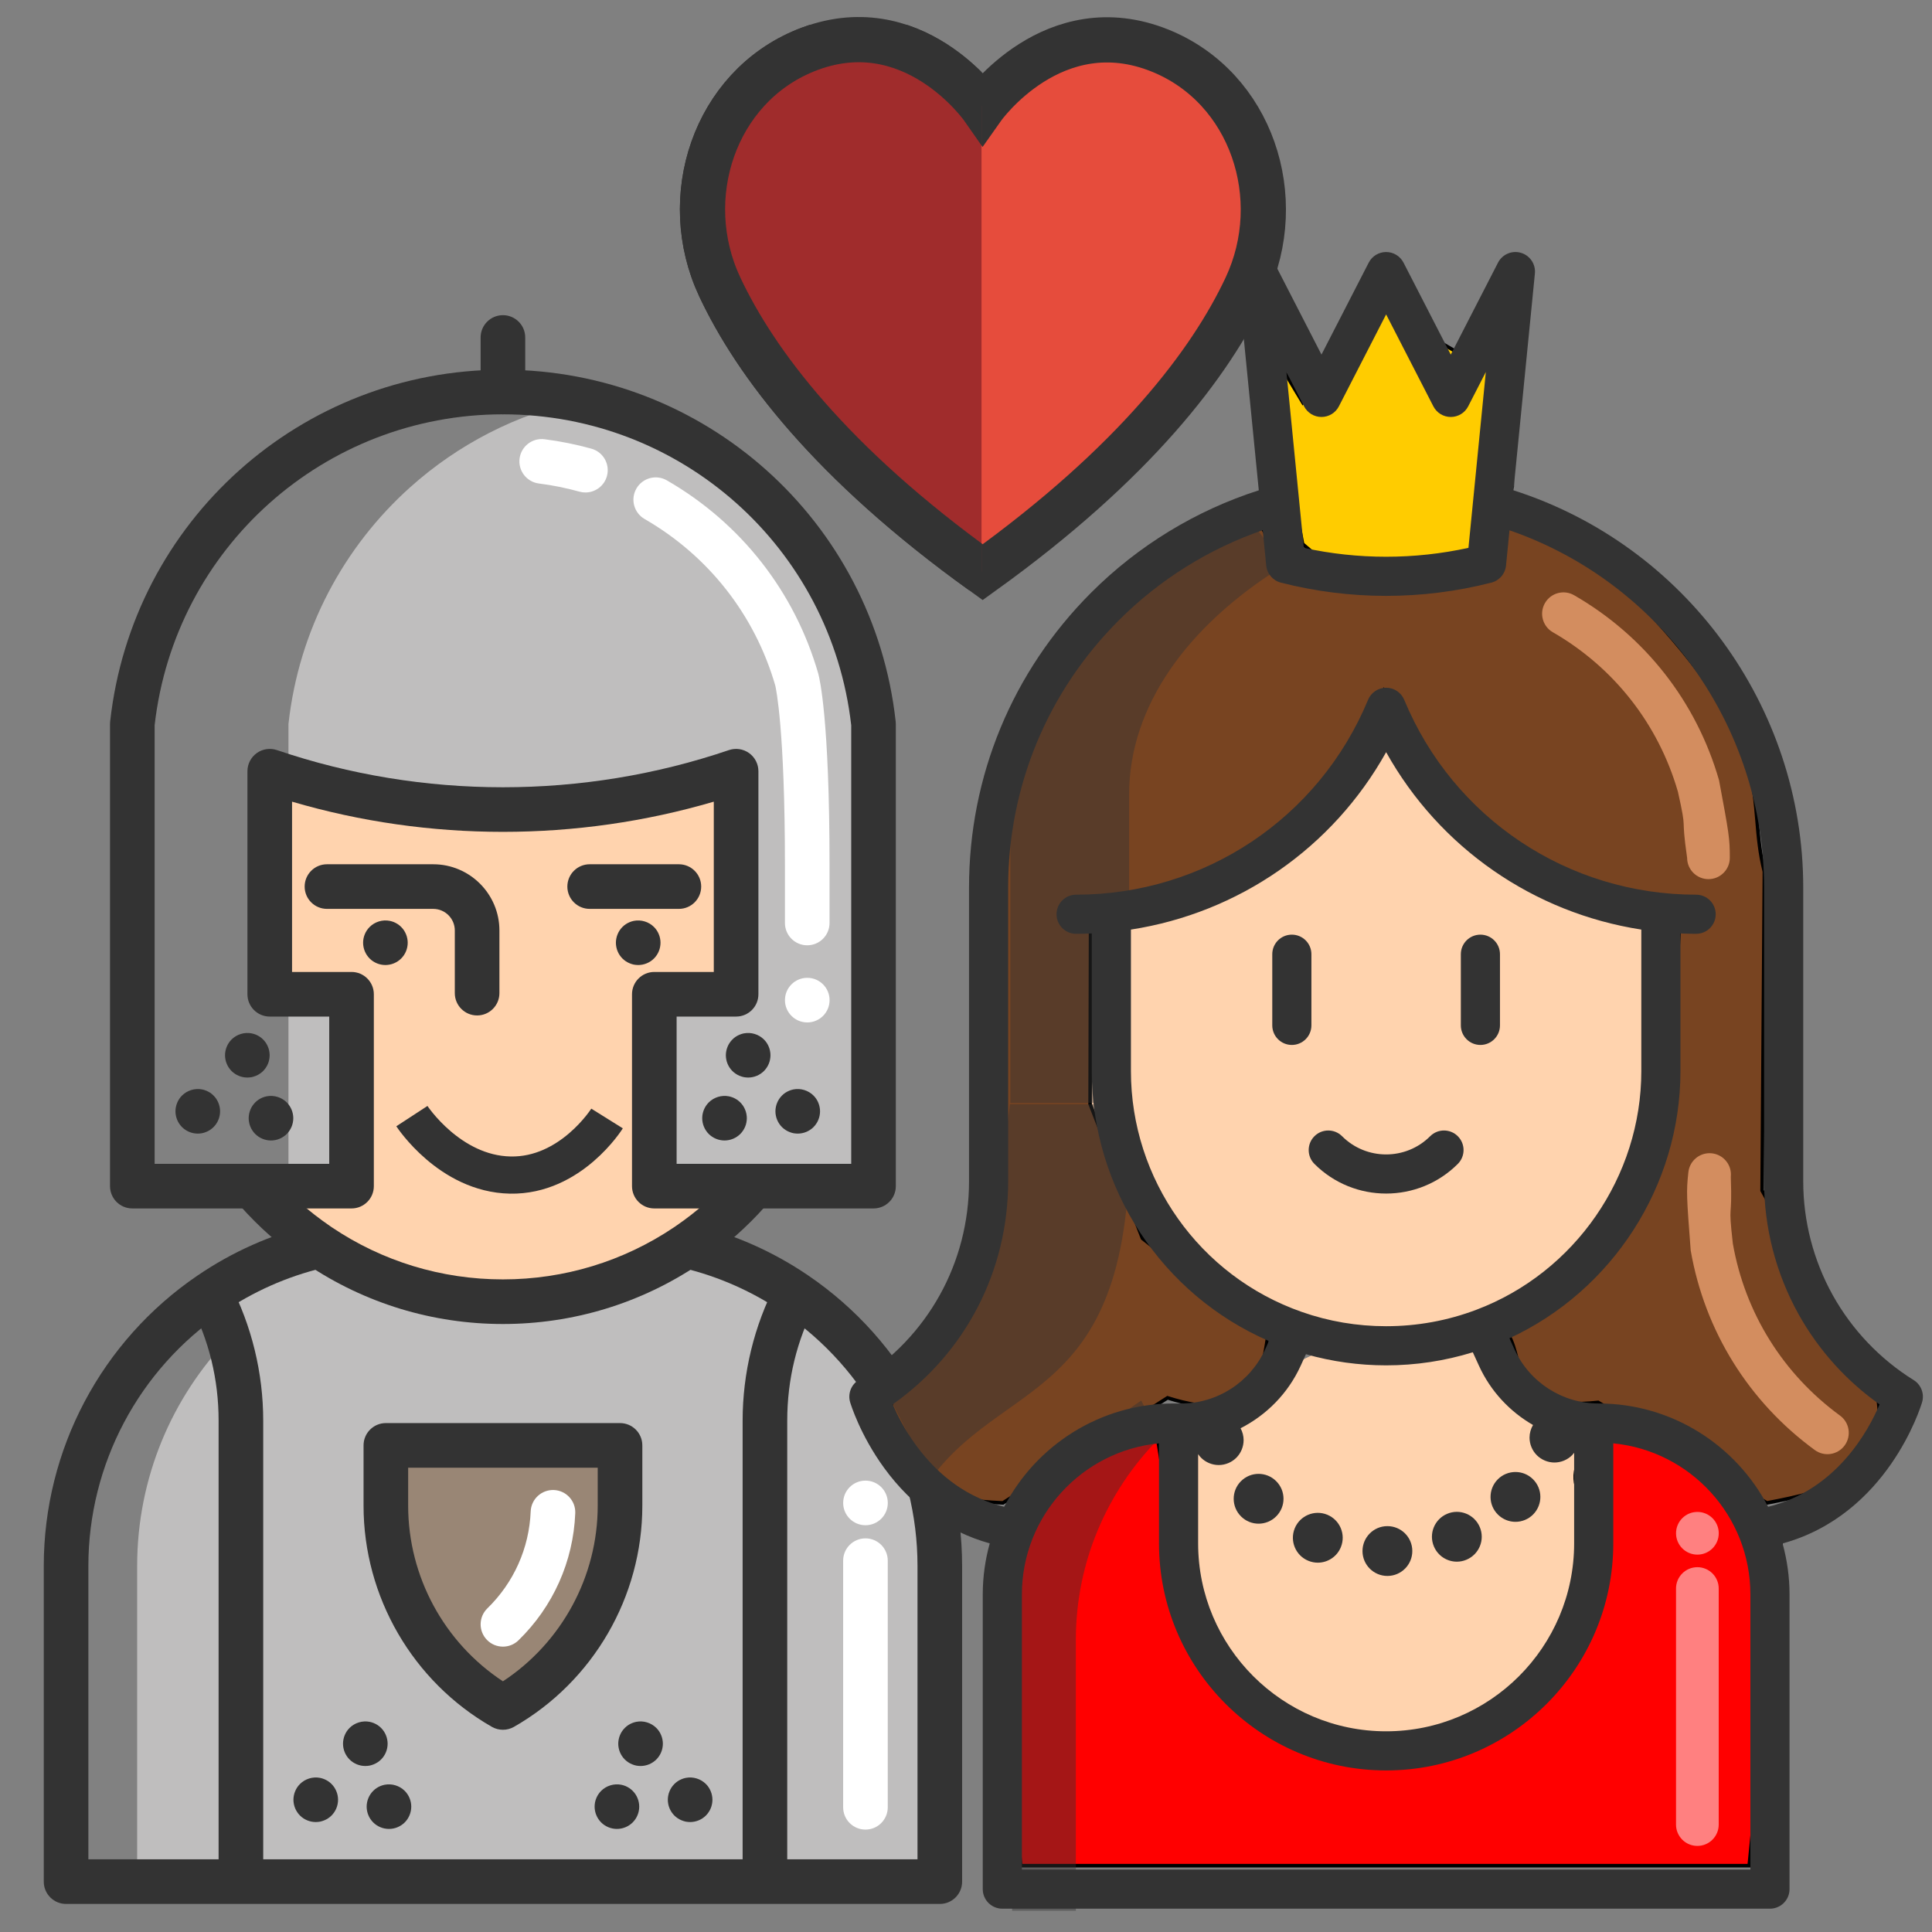 <?xml version="1.0" encoding="UTF-8" standalone="no"?>
<!-- Generator: Adobe Illustrator 19.0.0, SVG Export Plug-In . SVG Version: 6.00 Build 0)  -->

<svg
   xmlns:dc="http://purl.org/dc/elements/1.1/"
   xmlns:cc="http://creativecommons.org/ns#"
   xmlns:rdf="http://www.w3.org/1999/02/22-rdf-syntax-ns#"
   xmlns:svg="http://www.w3.org/2000/svg"
   xmlns="http://www.w3.org/2000/svg"
   xmlns:sodipodi="http://sodipodi.sourceforge.net/DTD/sodipodi-0.dtd"
   xmlns:inkscape="http://www.inkscape.org/namespaces/inkscape"
   version="1.1"
   id="Layer_1"
   x="0px"
   y="0px"
   viewBox="0 0 427.37 427.37"
   style="enable-background:new 0 0 427.37 427.37;"
   xml:space="preserve"
   sodipodi:docname="history.svg"
   inkscape:version="0.92.1 r15371"><rect x="0" y="0" width="427.37" height="427.37" fill="#808080" stroke="none"/><defs
   id="defs156"><clipPath
     clipPathUnits="userSpaceOnUse"
     id="clipPath5311"><rect
       style="opacity:0.988;fill:none;fill-opacity:1;stroke:#000000;stroke-width:0.133"
       id="rect5313"
       width="106.127"
       height="212.253"
       x="684.154"
       y="-71.25" /></clipPath></defs><sodipodi:namedview
   pagecolor="#ffffff"
   bordercolor="#666666"
   borderopacity="1"
   objecttolerance="10"
   gridtolerance="10"
   guidetolerance="10"
   inkscape:pageopacity="0"
   inkscape:pageshadow="2"
   inkscape:window-width="1366"
   inkscape:window-height="705"
   id="namedview154"
   showgrid="false"
   inkscape:zoom="0.78094954"
   inkscape:cx="-80.659754"
   inkscape:cy="241.26727"
   inkscape:window-x="-8"
   inkscape:window-y="-8"
   inkscape:window-maximized="1"
   inkscape:current-layer="g121" />
<g
   id="g121"
   transform="matrix(0.751,0,0,0.751,-49.237,77.941)">
	
	
	
	
	
	
	
	
	
	
	
	
	
	
	
	
	
	
	
	
	
	
	
	
	
<g
   id="g5318"
   transform="matrix(0.903,0,0,0.903,47.902,-39.173)"
   style="stroke:#333333;stroke-width:14.753"><g
     id="g4"
     transform="matrix(3.157,0,0,3.157,248.707,-63.233)"
     style="stroke:#333333;stroke-width:4.673"><path
       id="path2-0"
       d="M 28.947,56.486 C 44.632,45.209 52.479,34.894 56.169,27.026 60.48,17.833 56.73,6.437 47.324,2.613 36.268,-1.88 28.947,8.486 28.947,8.486 c 0,0 -7.269,-10.393 -18.324,-5.898 -9.406,3.824 -13.156,15.22 -8.845,24.413 3.69,7.867 11.484,18.209 27.169,29.485 z"
       style="fill:#e64c3c;stroke:#333333;stroke-width:4.673"
       inkscape:connector-curvature="0" /></g><path
     transform="translate(-450.563,7.823)"
     clip-path="url(#clipPath5311)"
     id="path2-0-9"
     d="m 790.647,107.255 c 49.513,-35.598 74.284,-68.16 85.932,-92.997 13.609,-29.02 1.771,-64.994 -27.921,-77.065 -34.901,-14.183 -58.011,18.539 -58.011,18.539 0,0 -22.946,-32.808 -57.844,-18.618 -29.692,12.071 -41.53,48.045 -27.921,77.065 11.648,24.834 36.252,57.481 85.765,93.076 z"
     style="fill:#a02c2c;stroke:#333333;stroke-width:14.753"
     inkscape:connector-curvature="0" /></g><rect
   style="opacity:0.988;fill:#1a1a1a;fill-opacity:1;stroke:#4d4d4d;stroke-width:13.319"
   id="rect5071"
   width="34.11"
   height="23.877"
   x="-87.917"
   y="-80.353" /><g
   id="g5556"><g
     transform="matrix(1.095,0,0,1.095,-20.283,-10.949)"
     id="g5215"><path
       style="fill:#bfbebe"
       d="m 263.04,250.34 c 0.19,0.05 0.39,0.09 0.58,0.14 10.46,2.53 20.19,6.93 28.83,12.81 23.39,15.92 38.75,42.77 38.75,73.19 v 84.89 H 284.16 143.2 96.17 v -84.89 c 0,-30.42 15.35,-57.27 38.74,-73.19 8.64,-5.88 18.37,-10.28 28.83,-12.81 0.19,-0.05 0.39,-0.09 0.58,-0.14"
       id="path2"
       inkscape:connector-curvature="0" /><path
       style="fill:#bfbebe"
       d="m 143.2,297.37 v 124 H 96.17 v -84.89 c 0,-30.42 15.35,-57.27 38.74,-73.19 5.3,10.2 8.29,21.79 8.29,34.08 z"
       id="path4"
       inkscape:connector-curvature="0" /><path
       style="fill:#bfbebe"
       d="m 331.2,336.48 v 84.89 h -47.04 v -124 c 0,-12.29 2.99,-23.88 8.29,-34.08 23.39,15.92 38.75,42.77 38.75,73.19 z"
       id="path6"
       inkscape:connector-curvature="0" /><path
       style="fill:#bfbebe"
       d="m 263.62,250.48 v 13.808 c 0,27.58 -22.36,49.94 -49.94,49.94 -27.58,0 -49.94,-22.36 -49.94,-49.94 V 250.48 c 0.19,-0.05 0.39,-0.09 0.58,-0.14 14.1,9.49 31.08,15.03 49.36,15.03 18.28,0 35.26,-5.54 49.36,-15.03 0.19,0.05 0.39,0.09 0.58,0.14 z"
       id="path8"
       inkscape:connector-curvature="0" /><path
       style="fill:#ffd3ae"
       d="m 302.18,102.87 v 74 c 0,13.82 -3.16,26.89 -8.81,38.54 -3.23,6.67 -7.27,12.86 -12,18.46 -0.11,0.14 -0.23,0.28 -0.35,0.42 -5.08,5.95 -10.93,11.22 -17.4,15.65 -0.19,0.14 -0.39,0.27 -0.58,0.4 -1.35,0.91 -2.73,1.78 -4.13,2.61 -13.23,7.89 -28.7,12.42 -45.23,12.42 -18.28,0 -35.26,-5.54 -49.36,-15.03 -0.19,-0.13 -0.39,-0.26 -0.58,-0.4 -3.82,-2.61 -7.43,-5.52 -10.78,-8.69 -4.46,-4.21 -8.49,-8.88 -12,-13.94 -8.92,-12.82 -14.52,-28.11 -15.59,-44.64 -0.13,-1.92 -0.19,-3.85 -0.19,-5.8 v -74 c 0,-35.38 92.74,-45.16 143.96,-29.3 0.38,0.11 0.76,0.23 1.13,0.35 18.93,6.06 31.91,15.71 31.91,28.95 z"
       id="path10"
       inkscape:connector-curvature="0" /><path
       style="fill:#333333"
       d="m 213.68,271.37 c -18.88,0 -37.107,-5.551 -52.71,-16.053 l -0.168,-0.114 c -0.173,-0.116 -0.349,-0.236 -0.521,-0.359 -25.737,-17.657 -41.101,-46.8 -41.101,-77.974 v -74 c 0,-29.468 47.462,-42.658 94.5,-42.658 47.038,0 94.5,13.19 94.5,42.658 v 74 c 0,31.176 -15.363,60.319 -41.103,77.976 -0.174,0.125 -0.352,0.245 -0.527,0.363 l -0.129,0.088 c -0.01,0.007 -0.021,0.014 -0.03,0.021 -15.603,10.501 -33.83,16.052 -52.711,16.052 z m 0,-199.158 c -47.033,0 -82.5,13.18 -82.5,30.658 v 74 c 0,27.241 13.439,52.706 35.95,68.12 0.056,0.037 0.11,0.076 0.165,0.116 0.069,0.051 0.142,0.098 0.213,0.146 l 0.199,0.135 c 13.579,9.14 29.489,13.983 45.974,13.983 16.485,0 32.395,-4.844 46.009,-14.008 l 0.157,-0.105 c 0.074,-0.051 0.151,-0.101 0.226,-0.155 0.052,-0.038 0.104,-0.075 0.158,-0.111 22.51,-15.414 35.949,-40.879 35.949,-68.12 v -74 c 0,-10.849 -12.904,-17.877 -23.729,-21.863 -15.181,-5.59 -36.602,-8.796 -58.771,-8.796 z"
       id="path12"
       inkscape:connector-curvature="0" /><g
       id="g18">
		<path
   style="fill:#333333"
   d="m 182.07,174.807 c -1.58,0 -3.13,-0.64 -4.24,-1.75 -1.12,-1.12 -1.76,-2.67 -1.76,-4.25 0,-1.58 0.64,-3.12 1.76,-4.24 1.39,-1.39 3.46,-2.03 5.41,-1.64 0.39,0.08 0.76,0.19 1.13,0.34 0.36,0.15 0.71,0.34 1.03,0.55 0.33,0.22 0.64,0.47 0.91,0.75 0.28,0.28 0.53,0.58 0.75,0.91 0.22,0.33 0.4,0.68 0.55,1.04 0.15,0.36 0.27,0.74 0.34,1.12 0.08,0.39 0.12,0.78 0.12,1.17 0,0.39 -0.04,0.79 -0.12,1.18 -0.07,0.38 -0.19,0.76 -0.34,1.12 -0.15,0.36 -0.33,0.71 -0.55,1.03 -0.22,0.33 -0.47,0.64 -0.75,0.92 -1.11,1.11 -2.66,1.75 -4.24,1.75 z"
   id="path14"
   inkscape:connector-curvature="0" />
		<path
   style="fill:#333333"
   d="m 250.07,174.807 c -0.39,0 -0.79,-0.04 -1.17,-0.11 -0.38,-0.08 -0.76,-0.2 -1.12,-0.35 -0.37,-0.15 -0.71,-0.33 -1.04,-0.55 -0.33,-0.22 -0.64,-0.47 -0.91,-0.74 -0.28,-0.28 -0.53,-0.59 -0.75,-0.92 -0.22,-0.32 -0.4,-0.67 -0.55,-1.03 -0.15,-0.36 -0.27,-0.74 -0.34,-1.12 -0.08,-0.39 -0.12,-0.79 -0.12,-1.18 0,-0.39 0.04,-0.78 0.12,-1.17 0.07,-0.38 0.19,-0.76 0.34,-1.12 0.15,-0.36 0.33,-0.71 0.55,-1.04 0.22,-0.33 0.47,-0.63 0.75,-0.91 0.27,-0.28 0.58,-0.53 0.91,-0.75 0.33,-0.21 0.67,-0.4 1.04,-0.55 0.36,-0.15 0.74,-0.26 1.12,-0.34 1.95,-0.39 4.02,0.25 5.41,1.64 0.28,0.28 0.53,0.58 0.75,0.91 0.22,0.33 0.4,0.68 0.55,1.04 0.15,0.36 0.27,0.74 0.34,1.12 0.08,0.39 0.12,0.78 0.12,1.17 0,0.39 -0.04,0.79 -0.12,1.18 -0.07,0.38 -0.19,0.76 -0.34,1.12 -0.15,0.36 -0.33,0.71 -0.55,1.03 -0.22,0.33 -0.47,0.64 -0.75,0.92 -1.11,1.11 -2.66,1.75 -4.24,1.75 z"
   id="path16"
   inkscape:connector-curvature="0" />
	</g><g
       id="g24">
		<path
   style="fill:#333333"
   d="m 206.737,188.37 c -3.313,0 -6,-2.687 -6,-6 v -16.857 c 0,-3.204 -2.606,-5.81 -5.81,-5.81 h -28.58 c -3.313,0 -6,-2.687 -6,-6 0,-3.313 2.687,-6 6,-6 h 28.58 c 9.82,0 17.81,7.99 17.81,17.81 v 16.857 c 0,3.314 -2.686,6 -6,6 z"
   id="path20"
   inkscape:connector-curvature="0" />
		<path
   style="fill:#333333"
   d="m 261.013,159.703 h -24 c -3.313,0 -6,-2.687 -6,-6 0,-3.313 2.687,-6 6,-6 h 24 c 3.313,0 6,2.687 6,6 0,3.313 -2.687,6 -6,6 z"
   id="path22"
   inkscape:connector-curvature="0" />
	</g><path
       style="fill:#333333"
       d="m 290.16,421.37 h -12 v -124 c 0,-12.816 3.101,-25.558 8.966,-36.847 l 10.648,5.533 c -5.053,9.724 -7.614,20.26 -7.614,31.313 z"
       id="path30"
       inkscape:connector-curvature="0" /><path
       style="fill:#ffffff"
       d="m 311.2,407.37 c -3.313,0 -6,-2.687 -6,-6 v -66.339 c 0,-3.313 2.687,-6 6,-6 3.313,0 6,2.687 6,6 v 66.339 c 0,3.314 -2.686,6 -6,6 z m 0.01,-81.87 c -3.313,0 -6.005,-2.687 -6.005,-6 0,-3.313 2.682,-6 5.995,-6 h 0.01 c 3.313,0 6,2.687 6,6 0,3.313 -2.686,6 -6,6 z"
       id="path32"
       inkscape:connector-curvature="0" /><g
       id="g36">
		<path
   style="opacity:0.44;fill:#333333;enable-background:new"
   d="m 139.85,275.29 c -15.21,15.89 -24.56,37.45 -24.56,61.19 v 82.858 H 96.17 V 336.48 c 0,-30.42 15.35,-57.27 38.74,-73.19 1.98,3.82 3.64,7.83 4.94,12 z"
   id="path34"
   inkscape:connector-curvature="0" />
	</g><path
       style="fill:#333333"
       d="M 331.2,427.37 H 96.17 c -3.314,0 -6,-2.687 -6,-6 v -84.89 c 0,-31.307 15.463,-60.521 41.364,-78.15 9.414,-6.407 19.757,-11.006 30.742,-13.669 0.135,-0.034 0.272,-0.067 0.41,-0.099 l 0.117,-0.028 3.038,11.609 c -0.146,0.038 -0.296,0.074 -0.446,0.108 l -0.118,0.028 c -0.02,0.005 -0.108,0.027 -0.128,0.032 -9.596,2.32 -18.634,6.337 -26.864,11.938 -22.615,15.393 -36.116,40.899 -36.116,68.23 v 78.89 H 325.2 v -78.89 c 0,-27.327 -13.505,-52.834 -36.126,-68.23 -8.231,-5.601 -17.27,-9.617 -26.864,-11.938 -0.046,-0.011 -0.091,-0.022 -0.136,-0.034 l -0.11,-0.026 c -0.148,-0.034 -0.297,-0.069 -0.442,-0.107 l 3.032,-11.61 0.119,0.028 c 0.138,0.031 0.275,0.064 0.411,0.099 10.983,2.663 21.327,7.262 30.742,13.669 25.907,17.633 41.374,46.849 41.374,78.15 v 84.89 c 0,3.314 -2.686,6 -6,6 z"
       id="path38"
       inkscape:connector-curvature="0" /><path
       style="fill:#333333"
       d="m 149.2,421.37 h -12 v -124 c 0,-11.054 -2.562,-21.59 -7.614,-31.313 l 10.648,-5.533 c 5.866,11.289 8.966,24.03 8.966,36.847 z"
       id="path40"
       inkscape:connector-curvature="0" /><path
       style="fill:#bfbebe"
       d="m 276.403,122.671 v 60 h -22 v 51.615 h 58.966 V 109.976 C 307.767,59.146 264.818,20.671 213.68,20.671 v 0 0 c -51.138,0 -94.086,38.475 -99.689,89.305 v 124.31 h 58.966 v -51.615 h -22 v -60 0 c 40.671,13.833 84.774,13.833 125.446,0 z"
       id="path52"
       inkscape:connector-curvature="0" /><path
       style="fill:#bfbebe"
       d="m 125.37,182.67 h 15.59 v 44.64 c -8.92,-12.82 -14.52,-28.11 -15.59,-44.64 z"
       id="path54"
       inkscape:connector-curvature="0" /><path
       style="opacity:0.44;fill:#333333;enable-background:new"
       d="m 234.671,22.88 c -17.34,3.7 -33.09,11.9 -45.91,23.38 -17.83,15.98 -29.97,38.3 -32.77,63.72 v 14.32 c -1.68,-0.52 -3.36,-1.06 -5.03,-1.63 v 60 h 5.03 v 51.62 h -42 V 109.98 c 2.8,-25.42 14.94,-47.74 32.77,-63.72 17.83,-15.97 41.35,-25.59 66.92,-25.59 7.18,0 14.21,0.76 20.99,2.21 z"
       id="path56"
       inkscape:connector-curvature="0" /><path
       style="fill:#333333"
       d="m 313.369,240.286 h -58.966 c -3.313,0 -6,-2.687 -6,-6 v -51.615 c 0,-3.313 2.687,-6 6,-6 h 16 v -45.807 c -36.872,10.83 -76.573,10.83 -113.446,0 v 45.807 h 16 c 3.314,0 6,2.687 6,6 v 51.615 c 0,3.313 -2.686,6 -6,6 h -58.966 c -3.313,0 -6,-2.687 -6,-6 v -124.31 c 0,-0.22 0.012,-0.439 0.036,-0.657 5.948,-53.958 51.369,-94.648 105.653,-94.648 54.285,0 99.706,40.69 105.653,94.648 0.024,0.218 0.036,0.438 0.036,0.657 v 124.31 c 0,3.314 -2.686,6 -6,6 z m -52.965,-12 H 307.37 V 110.311 c -5.422,-47.705 -45.642,-83.64 -93.689,-83.64 -48.047,0 -88.267,35.935 -93.689,83.64 v 117.976 h 46.966 v -39.615 h -16 c -3.313,0 -6,-2.687 -6,-6 v -60 c 0,-1.935 0.933,-3.751 2.507,-4.878 1.572,-1.127 3.592,-1.427 5.425,-0.803 39.201,13.333 82.379,13.333 121.583,0 1.829,-0.623 3.851,-0.325 5.425,0.803 1.573,1.126 2.507,2.943 2.507,4.878 v 60 c 0,3.313 -2.687,6 -6,6 h -16 z"
       id="path58"
       inkscape:connector-curvature="0" /><path
       style="fill:#ffffff"
       d="m 295.55,190.25 c -3.313,0 -6.005,-2.687 -6.005,-6 0,-3.313 2.682,-6 5.995,-6 h 0.01 c 3.313,0 6,2.687 6,6 0,3.313 -2.686,6 -6,6 z m -0.01,-20.75 c -3.313,0 -6,-2.687 -6,-6 V 148 c 0,-36.586 -2.422,-47.632 -2.586,-48.336 -5.493,-19.009 -17.979,-34.929 -35.165,-44.833 -2.871,-1.654 -3.857,-5.323 -2.202,-8.194 1.654,-2.871 5.322,-3.859 8.194,-2.202 19.923,11.482 34.389,29.952 40.732,52.007 0.326,1.186 3.026,12.137 3.026,51.559 v 15.5 c 0.001,3.312 -2.685,5.999 -5.999,5.999 z M 235.877,47.694 c -0.533,0 -1.075,-0.072 -1.614,-0.222 -3.56,-0.992 -7.228,-1.73 -10.903,-2.195 -3.287,-0.415 -5.616,-3.417 -5.201,-6.704 0.415,-3.287 3.416,-5.61 6.705,-5.201 4.254,0.537 8.501,1.392 12.622,2.541 3.191,0.89 5.059,4.199 4.168,7.391 -0.74,2.653 -3.151,4.39 -5.777,4.39 z"
       id="path60"
       inkscape:connector-curvature="0" /><g
       id="g82">
		<g
   id="g70">
			<g
   id="g66">
				<path
   style="fill:#333333"
   d="m 273.29,222.005 c -1.58,0 -3.13,-0.64 -4.24,-1.75 -1.12,-1.12 -1.76,-2.67 -1.76,-4.25 0,-1.58 0.64,-3.12 1.76,-4.24 1.39,-1.39 3.46,-2.03 5.41,-1.64 0.39,0.08 0.76,0.19 1.13,0.34 0.36,0.15 0.71,0.34 1.03,0.55 0.33,0.22 0.64,0.47 0.91,0.75 0.28,0.28 0.53,0.58 0.75,0.91 0.22,0.33 0.4,0.68 0.55,1.04 0.15,0.36 0.27,0.74 0.34,1.12 0.08,0.39 0.12,0.78 0.12,1.17 0,0.39 -0.04,0.79 -0.12,1.18 -0.07,0.38 -0.19,0.76 -0.34,1.12 -0.15,0.36 -0.33,0.71 -0.55,1.03 -0.22,0.33 -0.47,0.64 -0.75,0.92 -1.11,1.11 -2.66,1.75 -4.24,1.75 z"
   id="path62"
   inkscape:connector-curvature="0" />
				<path
   style="fill:#333333"
   d="m 292.983,220.153 c -0.39,0 -0.79,-0.04 -1.17,-0.11 -0.38,-0.08 -0.76,-0.2 -1.12,-0.35 -0.37,-0.15 -0.71,-0.33 -1.04,-0.55 -0.33,-0.22 -0.64,-0.47 -0.91,-0.74 -0.28,-0.28 -0.53,-0.59 -0.75,-0.92 -0.22,-0.32 -0.4,-0.67 -0.55,-1.03 -0.15,-0.36 -0.27,-0.74 -0.34,-1.12 -0.08,-0.39 -0.12,-0.79 -0.12,-1.18 0,-0.39 0.04,-0.78 0.12,-1.17 0.07,-0.38 0.19,-0.76 0.34,-1.12 0.15,-0.36 0.33,-0.71 0.55,-1.04 0.22,-0.33 0.47,-0.63 0.75,-0.91 0.27,-0.28 0.58,-0.53 0.91,-0.75 0.33,-0.21 0.67,-0.4 1.04,-0.55 0.36,-0.15 0.74,-0.26 1.12,-0.34 1.95,-0.39 4.02,0.25 5.41,1.64 0.28,0.28 0.53,0.58 0.75,0.91 0.22,0.33 0.4,0.68 0.55,1.04 0.15,0.36 0.27,0.74 0.34,1.12 0.08,0.39 0.12,0.78 0.12,1.17 0,0.39 -0.04,0.79 -0.12,1.18 -0.07,0.38 -0.19,0.76 -0.34,1.12 -0.15,0.36 -0.33,0.71 -0.55,1.03 -0.22,0.33 -0.47,0.64 -0.75,0.92 -1.11,1.11 -2.659,1.75 -4.24,1.75 z"
   id="path64"
   inkscape:connector-curvature="0" />
			</g>
			<path
   style="fill:#333333"
   d="m 279.65,205.074 c -0.39,0 -0.79,-0.04 -1.17,-0.11 -0.38,-0.08 -0.76,-0.2 -1.12,-0.35 -0.37,-0.15 -0.71,-0.33 -1.04,-0.55 -0.33,-0.22 -0.64,-0.47 -0.91,-0.74 -0.28,-0.28 -0.53,-0.59 -0.75,-0.92 -0.22,-0.32 -0.4,-0.67 -0.55,-1.03 -0.15,-0.36 -0.27,-0.74 -0.34,-1.12 -0.08,-0.39 -0.12,-0.79 -0.12,-1.18 0,-0.39 0.04,-0.78 0.12,-1.17 0.07,-0.38 0.19,-0.76 0.34,-1.12 0.15,-0.36 0.33,-0.71 0.55,-1.04 0.22,-0.33 0.47,-0.63 0.75,-0.91 0.27,-0.28 0.58,-0.53 0.91,-0.75 0.33,-0.21 0.67,-0.4 1.04,-0.55 0.36,-0.15 0.74,-0.26 1.12,-0.34 1.95,-0.39 4.02,0.25 5.41,1.64 0.28,0.28 0.53,0.58 0.75,0.91 0.22,0.33 0.4,0.68 0.55,1.04 0.15,0.36 0.27,0.74 0.34,1.12 0.08,0.39 0.12,0.78 0.12,1.17 0,0.39 -0.04,0.79 -0.12,1.18 -0.07,0.38 -0.19,0.76 -0.34,1.12 -0.15,0.36 -0.33,0.71 -0.55,1.03 -0.22,0.33 -0.47,0.64 -0.75,0.92 -1.11,1.11 -2.66,1.75 -4.24,1.75 z"
   id="path68"
   inkscape:connector-curvature="0" />
		</g>
		<g
   id="g80">
			<g
   id="g76">
				<path
   style="fill:#333333"
   d="m 151.29,222.005 c 1.58,0 3.13,-0.64 4.24,-1.75 1.12,-1.12 1.76,-2.67 1.76,-4.25 0,-1.58 -0.64,-3.12 -1.76,-4.24 -1.39,-1.39 -3.46,-2.03 -5.41,-1.64 -0.39,0.08 -0.76,0.19 -1.13,0.34 -0.36,0.15 -0.71,0.34 -1.03,0.55 -0.33,0.22 -0.64,0.47 -0.91,0.75 -0.28,0.28 -0.53,0.58 -0.75,0.91 -0.22,0.33 -0.4,0.68 -0.55,1.04 -0.15,0.36 -0.27,0.74 -0.34,1.12 -0.08,0.39 -0.12,0.78 -0.12,1.17 0,0.39 0.04,0.79 0.12,1.18 0.07,0.38 0.19,0.76 0.34,1.12 0.15,0.36 0.33,0.71 0.55,1.03 0.22,0.33 0.47,0.64 0.75,0.92 1.11,1.11 2.66,1.75 4.24,1.75 z"
   id="path72"
   inkscape:connector-curvature="0" />
				<path
   style="fill:#333333"
   d="m 131.597,220.153 c 0.39,0 0.79,-0.04 1.17,-0.11 0.38,-0.08 0.76,-0.2 1.12,-0.35 0.37,-0.15 0.71,-0.33 1.04,-0.55 0.33,-0.22 0.64,-0.47 0.91,-0.74 0.28,-0.28 0.53,-0.59 0.75,-0.92 0.22,-0.32 0.4,-0.67 0.55,-1.03 0.15,-0.36 0.27,-0.74 0.34,-1.12 0.08,-0.39 0.12,-0.79 0.12,-1.18 0,-0.39 -0.04,-0.78 -0.12,-1.17 -0.07,-0.38 -0.19,-0.76 -0.34,-1.12 -0.15,-0.36 -0.33,-0.71 -0.55,-1.04 -0.22,-0.33 -0.47,-0.63 -0.75,-0.91 -0.27,-0.28 -0.58,-0.53 -0.91,-0.75 -0.33,-0.21 -0.67,-0.4 -1.04,-0.55 -0.36,-0.15 -0.74,-0.26 -1.12,-0.34 -1.95,-0.39 -4.02,0.25 -5.41,1.64 -0.28,0.28 -0.53,0.58 -0.75,0.91 -0.22,0.33 -0.4,0.68 -0.55,1.04 -0.15,0.36 -0.27,0.74 -0.34,1.12 -0.08,0.39 -0.12,0.78 -0.12,1.17 0,0.39 0.04,0.79 0.12,1.18 0.07,0.38 0.19,0.76 0.34,1.12 0.15,0.36 0.33,0.71 0.55,1.03 0.22,0.33 0.47,0.64 0.75,0.92 1.11,1.11 2.66,1.75 4.24,1.75 z"
   id="path74"
   inkscape:connector-curvature="0" />
			</g>
			<path
   style="fill:#333333"
   d="m 144.93,205.074 c 0.39,0 0.79,-0.04 1.17,-0.11 0.38,-0.08 0.76,-0.2 1.12,-0.35 0.37,-0.15 0.71,-0.33 1.04,-0.55 0.33,-0.22 0.64,-0.47 0.91,-0.74 0.28,-0.28 0.53,-0.59 0.75,-0.92 0.22,-0.32 0.4,-0.67 0.55,-1.03 0.15,-0.36 0.27,-0.74 0.34,-1.12 0.08,-0.39 0.12,-0.79 0.12,-1.18 0,-0.39 -0.04,-0.78 -0.12,-1.17 -0.07,-0.38 -0.19,-0.76 -0.34,-1.12 -0.15,-0.36 -0.33,-0.71 -0.55,-1.04 -0.22,-0.33 -0.47,-0.63 -0.75,-0.91 -0.27,-0.28 -0.58,-0.53 -0.91,-0.75 -0.33,-0.21 -0.67,-0.4 -1.04,-0.55 -0.36,-0.15 -0.74,-0.26 -1.12,-0.34 -1.95,-0.39 -4.02,0.25 -5.41,1.64 -0.28,0.28 -0.53,0.58 -0.75,0.91 -0.22,0.33 -0.4,0.68 -0.55,1.04 -0.15,0.36 -0.27,0.74 -0.34,1.12 -0.08,0.39 -0.12,0.78 -0.12,1.17 0,0.39 0.04,0.79 0.12,1.18 0.07,0.38 0.19,0.76 0.34,1.12 0.15,0.36 0.33,0.71 0.55,1.03 0.22,0.33 0.47,0.64 0.75,0.92 1.111,1.11 2.66,1.75 4.24,1.75 z"
   id="path78"
   inkscape:connector-curvature="0" />
		</g>
	</g><g
       id="g104">
		<g
   id="g92">
			<g
   id="g88">
				<path
   style="fill:#333333"
   d="m 244.345,407.193 c -1.58,0 -3.13,-0.64 -4.24,-1.75 -1.12,-1.12 -1.76,-2.67 -1.76,-4.25 0,-1.58 0.64,-3.12 1.76,-4.24 1.39,-1.39 3.46,-2.03 5.41,-1.64 0.39,0.08 0.76,0.19 1.13,0.34 0.36,0.15 0.71,0.34 1.03,0.55 0.33,0.22 0.64,0.47 0.91,0.75 0.28,0.28 0.53,0.58 0.75,0.91 0.22,0.33 0.4,0.68 0.55,1.04 0.15,0.36 0.27,0.74 0.34,1.12 0.08,0.39 0.12,0.78 0.12,1.17 0,0.39 -0.04,0.79 -0.12,1.18 -0.07,0.38 -0.19,0.76 -0.34,1.12 -0.15,0.36 -0.33,0.71 -0.55,1.03 -0.22,0.33 -0.47,0.64 -0.75,0.92 -1.11,1.11 -2.66,1.75 -4.24,1.75 z"
   id="path84"
   inkscape:connector-curvature="0" />
				<path
   style="fill:#333333"
   d="m 264.038,405.341 c -0.39,0 -0.79,-0.04 -1.17,-0.11 -0.38,-0.08 -0.76,-0.2 -1.12,-0.35 -0.37,-0.15 -0.71,-0.33 -1.04,-0.55 -0.33,-0.22 -0.64,-0.47 -0.91,-0.74 -0.28,-0.28 -0.53,-0.59 -0.75,-0.92 -0.22,-0.32 -0.4,-0.67 -0.55,-1.03 -0.15,-0.36 -0.27,-0.74 -0.34,-1.12 -0.08,-0.39 -0.12,-0.79 -0.12,-1.18 0,-0.39 0.04,-0.78 0.12,-1.17 0.07,-0.38 0.19,-0.76 0.34,-1.12 0.15,-0.36 0.33,-0.71 0.55,-1.04 0.22,-0.33 0.47,-0.63 0.75,-0.91 0.27,-0.28 0.58,-0.53 0.91,-0.75 0.33,-0.21 0.67,-0.4 1.04,-0.55 0.36,-0.15 0.74,-0.26 1.12,-0.34 1.95,-0.39 4.02,0.25 5.41,1.64 0.28,0.28 0.53,0.58 0.75,0.91 0.22,0.33 0.4,0.68 0.55,1.04 0.15,0.36 0.27,0.74 0.34,1.12 0.08,0.39 0.12,0.78 0.12,1.17 0,0.39 -0.04,0.79 -0.12,1.18 -0.07,0.38 -0.19,0.76 -0.34,1.12 -0.15,0.36 -0.33,0.71 -0.55,1.03 -0.22,0.33 -0.47,0.64 -0.75,0.92 -1.11,1.11 -2.66,1.75 -4.24,1.75 z"
   id="path86"
   inkscape:connector-curvature="0" />
			</g>
			<path
   style="fill:#333333"
   d="m 250.705,390.263 c -0.39,0 -0.79,-0.04 -1.17,-0.11 -0.38,-0.08 -0.76,-0.2 -1.12,-0.35 -0.37,-0.15 -0.71,-0.33 -1.04,-0.55 -0.33,-0.22 -0.64,-0.47 -0.91,-0.74 -0.28,-0.28 -0.53,-0.59 -0.75,-0.92 -0.22,-0.32 -0.4,-0.67 -0.55,-1.03 -0.15,-0.36 -0.27,-0.74 -0.34,-1.12 -0.08,-0.39 -0.12,-0.79 -0.12,-1.18 0,-0.39 0.04,-0.78 0.12,-1.17 0.07,-0.38 0.19,-0.76 0.34,-1.12 0.15,-0.36 0.33,-0.71 0.55,-1.04 0.22,-0.33 0.47,-0.63 0.75,-0.91 0.27,-0.28 0.58,-0.53 0.91,-0.75 0.33,-0.21 0.67,-0.4 1.04,-0.55 0.36,-0.15 0.74,-0.26 1.12,-0.34 1.95,-0.39 4.02,0.25 5.41,1.64 0.28,0.28 0.53,0.58 0.75,0.91 0.22,0.33 0.4,0.68 0.55,1.04 0.15,0.36 0.27,0.74 0.34,1.12 0.08,0.39 0.12,0.78 0.12,1.17 0,0.39 -0.04,0.79 -0.12,1.18 -0.07,0.38 -0.19,0.76 -0.34,1.12 -0.15,0.36 -0.33,0.71 -0.55,1.03 -0.22,0.33 -0.47,0.64 -0.75,0.92 -1.11,1.11 -2.66,1.75 -4.24,1.75 z"
   id="path90"
   inkscape:connector-curvature="0" />
		</g>
		<g
   id="g102">
			<g
   id="g98">
				<path
   style="fill:#333333"
   d="m 183.025,407.193 c 1.58,0 3.13,-0.64 4.24,-1.75 1.12,-1.12 1.76,-2.67 1.76,-4.25 0,-1.58 -0.64,-3.12 -1.76,-4.24 -1.39,-1.39 -3.46,-2.03 -5.41,-1.64 -0.39,0.08 -0.76,0.19 -1.13,0.34 -0.36,0.15 -0.71,0.34 -1.03,0.55 -0.33,0.22 -0.64,0.47 -0.91,0.75 -0.28,0.28 -0.53,0.58 -0.75,0.91 -0.22,0.33 -0.4,0.68 -0.55,1.04 -0.15,0.36 -0.27,0.74 -0.34,1.12 -0.08,0.39 -0.12,0.78 -0.12,1.17 0,0.39 0.04,0.79 0.12,1.18 0.07,0.38 0.19,0.76 0.34,1.12 0.15,0.36 0.33,0.71 0.55,1.03 0.22,0.33 0.47,0.64 0.75,0.92 1.11,1.11 2.66,1.75 4.24,1.75 z"
   id="path94"
   inkscape:connector-curvature="0" />
				<path
   style="fill:#333333"
   d="m 163.332,405.341 c 0.39,0 0.79,-0.04 1.17,-0.11 0.38,-0.08 0.76,-0.2 1.12,-0.35 0.37,-0.15 0.71,-0.33 1.04,-0.55 0.33,-0.22 0.64,-0.47 0.91,-0.74 0.28,-0.28 0.53,-0.59 0.75,-0.92 0.22,-0.32 0.4,-0.67 0.55,-1.03 0.15,-0.36 0.27,-0.74 0.34,-1.12 0.08,-0.39 0.12,-0.79 0.12,-1.18 0,-0.39 -0.04,-0.78 -0.12,-1.17 -0.07,-0.38 -0.19,-0.76 -0.34,-1.12 -0.15,-0.36 -0.33,-0.71 -0.55,-1.04 -0.22,-0.33 -0.47,-0.63 -0.75,-0.91 -0.27,-0.28 -0.58,-0.53 -0.91,-0.75 -0.33,-0.21 -0.67,-0.4 -1.04,-0.55 -0.36,-0.15 -0.74,-0.26 -1.12,-0.34 -1.95,-0.39 -4.02,0.25 -5.41,1.64 -0.28,0.28 -0.53,0.58 -0.75,0.91 -0.22,0.33 -0.4,0.68 -0.55,1.04 -0.15,0.36 -0.27,0.74 -0.34,1.12 -0.08,0.39 -0.12,0.78 -0.12,1.17 0,0.39 0.04,0.79 0.12,1.18 0.07,0.38 0.19,0.76 0.34,1.12 0.15,0.36 0.33,0.71 0.55,1.03 0.22,0.33 0.47,0.64 0.75,0.92 1.11,1.11 2.66,1.75 4.24,1.75 z"
   id="path96"
   inkscape:connector-curvature="0" />
			</g>
			<path
   style="fill:#333333"
   d="m 176.665,390.263 c 0.39,0 0.79,-0.04 1.17,-0.11 0.38,-0.08 0.76,-0.2 1.12,-0.35 0.37,-0.15 0.71,-0.33 1.04,-0.55 0.33,-0.22 0.64,-0.47 0.91,-0.74 0.28,-0.28 0.53,-0.59 0.75,-0.92 0.22,-0.32 0.4,-0.67 0.55,-1.03 0.15,-0.36 0.27,-0.74 0.34,-1.12 0.08,-0.39 0.12,-0.79 0.12,-1.18 0,-0.39 -0.04,-0.78 -0.12,-1.17 -0.07,-0.38 -0.19,-0.76 -0.34,-1.12 -0.15,-0.36 -0.33,-0.71 -0.55,-1.04 -0.22,-0.33 -0.47,-0.63 -0.75,-0.91 -0.27,-0.28 -0.58,-0.53 -0.91,-0.75 -0.33,-0.21 -0.67,-0.4 -1.04,-0.55 -0.36,-0.15 -0.74,-0.26 -1.12,-0.34 -1.95,-0.39 -4.02,0.25 -5.41,1.64 -0.28,0.28 -0.53,0.58 -0.75,0.91 -0.22,0.33 -0.4,0.68 -0.55,1.04 -0.15,0.36 -0.27,0.74 -0.34,1.12 -0.08,0.39 -0.12,0.78 -0.12,1.17 0,0.39 0.04,0.79 0.12,1.18 0.07,0.38 0.19,0.76 0.34,1.12 0.15,0.36 0.33,0.71 0.55,1.03 0.22,0.33 0.47,0.64 0.75,0.92 1.11,1.11 2.66,1.75 4.24,1.75 z"
   id="path100"
   inkscape:connector-curvature="0" />
		</g>
	</g><path
       style="fill:#333333"
       d="m 213.68,26.667 c -3.313,0 -6,-2.687 -6,-6 V 6 c 0,-3.313 2.687,-6 6,-6 3.314,0 6,2.687 6,6 v 14.667 c 0,3.313 -2.686,6 -6,6 z"
       id="path106"
       inkscape:connector-curvature="0" /><g
       id="XMLID_10_">
		<g
   id="g112">
			<path
   style="fill:#998675"
   d="m 245.18,304.02 v 16.22 c 0,22.43 -12.02,43.14 -31.5,54.28 -19.47,-11.14 -31.49,-31.85 -31.49,-54.28 v -16.22 z"
   id="path108"
   inkscape:connector-curvature="0" />
			<path
   style="fill:#998675"
   d="M 213.683,352.156 C 205.6,344.278 200.689,333.498 200.227,322.02 h 26.917 c -0.462,11.48 -5.375,22.259 -13.461,30.136 z"
   id="path110"
   inkscape:connector-curvature="0" />
		</g>
		<g
   id="g118">
			<path
   style="fill:#333333"
   d="m 213.68,380.52 c -1.028,0 -2.057,-0.264 -2.979,-0.792 C 189.414,367.549 176.19,344.754 176.19,320.241 V 304.02 c 0,-3.313 2.687,-6 6,-6 h 62.99 c 3.313,0 6,2.687 6,6 v 16.221 c 0,24.517 -13.228,47.312 -34.521,59.488 -0.922,0.527 -1.951,0.791 -2.979,0.791 z m -25.49,-70.5 v 10.221 c 0,19.053 9.683,36.845 25.491,47.242 15.812,-10.396 25.499,-28.188 25.499,-47.242 V 310.02 Z"
   id="path114"
   inkscape:connector-curvature="0" />
			<path
   style="fill:#ffffff"
   d="m 213.684,358.156 c -1.562,0 -3.122,-0.605 -4.298,-1.813 -2.312,-2.373 -2.263,-6.172 0.111,-8.484 7.116,-6.933 11.255,-16.194 11.652,-26.08 0.134,-3.311 2.92,-5.872 6.236,-5.754 3.311,0.133 5.887,2.926 5.754,6.236 -0.521,12.966 -5.944,25.109 -15.269,34.193 -1.166,1.136 -2.677,1.702 -4.186,1.702 z"
   id="path116"
   inkscape:connector-curvature="0" />
		</g>
	</g><path
       style="fill:none;stroke:#333333;stroke-width:10;stroke-linecap:butt;stroke-linejoin:miter;stroke-opacity:1"
       d="m 189.193,215.448 c 0,0 10.134,15.537 26.46,15.857 16.326,0.32 26.04,-15.217 26.04,-15.217"
       id="path4719"
       inkscape:connector-curvature="0"
       sodipodi:nodetypes="csc" /></g><g
     transform="matrix(1.048,0,0,1.048,-141.411,-3.055)"
     id="g5019"><path
       inkscape:connector-curvature="0"
       style="fill:#ffd3ae;fill-opacity:1;stroke-width:0.954"
       d="m 669.796,131.988 v 70.593 c 0,13.184 -3.015,25.652 -8.404,36.766 -3.081,6.363 -6.935,12.268 -11.448,17.61 -0.105,0.134 -0.219,0.267 -0.334,0.401 -4.846,5.676 -10.427,10.703 -16.599,14.929 -0.181,0.134 -0.372,0.258 -0.553,0.382 -1.288,0.868 -2.604,1.698 -3.94,2.49 -12.621,7.527 -27.379,11.848 -43.148,11.848 -17.438,0 -33.637,-5.285 -47.087,-14.338 -0.181,-0.124 -0.372,-0.248 -0.553,-0.382 -3.644,-2.49 -7.088,-5.266 -10.284,-8.29 -4.255,-4.016 -8.099,-8.471 -11.448,-13.298 -8.509,-12.23 -13.852,-26.816 -14.872,-42.585 -0.124,-1.832 -0.181,-3.673 -0.181,-5.533 v -70.593 c 0,-33.751 88.47,-43.081 137.332,-27.951 0.363,0.105 0.725,0.219 1.078,0.334 18.058,5.781 30.441,14.987 30.441,27.617 z"
       id="path10-1" /><path
       style="fill:#784421;stroke:#000000;stroke-width:1px;stroke-linecap:butt;stroke-linejoin:miter;stroke-opacity:1"
       d="m 448.058,297.507 c -2.2,24.339 13.307,28.021 31.318,28.781 l 46.266,-29.529 c 23.632,7.471 26.245,-4.461 28.147,-17.049 l -35.189,-27.768 -14.726,-37.775 0.13,-49.018 c 30.326,-15.901 64.927,-22.186 82.462,-66.867 18.218,41.18 51.684,51.862 82.989,66.867 l -3.599,60.542 -44.465,53.238 c 4.843,8.296 0.046,21.782 25.258,19.11 l 47.446,28.254 c 17.28,-3.324 34.088,-7.08 31.326,-28.776 l -32.674,-59.021 0.64,-89.634 C 688.119,127.989 697.938,116.167 661.374,76.515 653.246,61.019 637.975,55.524 621.408,51.842 l -8.052,10.587 -55.701,-0.64 -5.606,-9.97 c -48.365,9.846 -63.708,49.712 -75.065,93.202 l 1.28,103.08 z"
       id="path4723"
       inkscape:connector-curvature="0"
       sodipodi:nodetypes="cccccccccccccccccccccccc" /><path
       style="fill:#ffcc00;stroke:#000000;stroke-width:1px;stroke-linecap:butt;stroke-linejoin:miter;stroke-opacity:1"
       d="m 552.321,-1.811 11.273,58.588 7.741,6.604 42.02,-0.952 9.166,-21.827 -0.481,-53.279 -7.286,20.029 -28.024,-16.187 -23.062,25.842 z"
       id="path4740"
       inkscape:connector-curvature="0" /><path
       inkscape:connector-curvature="0"
       style="fill:#ffd3ae;fill-opacity:1;stroke-width:0.645"
       d="m 645.743,308.453 0.905,37.303 c 0.216,8.909 -2.038,17.339 -5.681,24.851 -2.083,4.301 -4.688,8.292 -7.738,11.903 -0.071,0.09 -0.148,0.181 -0.226,0.271 -3.276,3.837 -7.048,7.235 -11.22,10.091 -0.123,0.09 -0.251,0.174 -0.374,0.258 -0.87,0.587 -1.76,1.148 -2.663,1.683 -8.531,5.088 -18.506,8.009 -29.165,8.009 -11.787,0 -22.736,-3.572 -31.828,-9.691 -0.123,-0.084 -0.251,-0.168 -0.374,-0.258 -2.463,-1.683 -4.791,-3.559 -6.951,-5.603 -2.876,-2.715 -5.474,-5.726 -7.738,-8.989 -5.752,-8.266 -9.363,-18.126 -10.053,-28.784 -0.084,-1.238 -0.123,-2.483 -0.123,-3.74 v -47.716 c 0,12.945 48.946,-35.335 84.225,-19.798 0.245,0.071 14.977,18.257 15.216,18.335 12.206,3.908 13.578,3.342 13.785,11.876 z"
       id="path10-1-4"
       sodipodi:nodetypes="ssccccccscccccssccs" /><path
       style="fill:#ff0000;stroke:#000000;stroke-width:1px;stroke-linecap:butt;stroke-linejoin:miter;stroke-opacity:1"
       d="m 522.895,308.464 c 0,0 -33.954,-2.424 -38.482,36.51 -4.527,38.934 -0.053,83.278 -0.053,83.278 h 204.752 l 9.04,-91.648 c 0.241,-0.842 -20.976,-37.123 -47.575,-28.139 -21.924,7.405 -2.278,24.738 -2.278,24.738 0,0 -13.582,62.476 -53.421,62.476 -39.84,0 -64.287,-38.934 -64.287,-38.934 z"
       id="path4757"
       inkscape:connector-curvature="0"
       sodipodi:nodetypes="cscccscscc" /><path
       inkscape:connector-curvature="0"
       style="fill:#d38d5f"
       d="m 677.67,150.973 c -3.313,0 -6,-2.687 -6,-6 -1.874,-12.985 0.147,-6.365 -2.586,-18.564 -5.493,-19.009 -17.979,-34.929 -35.165,-44.833 -2.871,-1.654 -3.857,-5.323 -2.202,-8.194 1.654,-2.871 5.322,-3.859 8.194,-2.202 19.923,11.482 34.389,29.952 40.732,52.007 2.787,14.965 3.026,16.25 3.026,21.787 10e-4,3.312 -2.685,5.999 -5.999,5.999 z"
       id="path60-1"
       sodipodi:nodetypes="scccccccs" /><path
       inkscape:connector-curvature="0"
       style="fill:#d38d5f"
       d="m 678.632,228.038 c 3.294,0.357 5.675,3.319 5.318,6.612 0.463,13.112 -0.832,6.312 0.569,18.734 3.411,19.491 14.107,36.664 30.124,48.364 2.676,1.954 3.26,5.708 1.305,8.384 -1.954,2.676 -5.707,3.262 -8.384,1.305 -18.568,-13.564 -30.958,-33.487 -34.885,-56.097 -1.157,-15.179 -1.256,-16.482 -0.658,-21.986 0.356,-3.293 3.316,-5.674 6.611,-5.317 z"
       id="path60-1-5"
       sodipodi:nodetypes="scccccccs" /><path
       inkscape:connector-curvature="0"
       style="fill:#ff8080"
       d="m 674.551,422.695 c -3.313,0 -6,-2.687 -6,-6 v -66.339 c 0,-3.313 2.687,-6 6,-6 3.313,0 6,2.687 6,6 v 66.339 c 0,3.314 -2.686,6 -6,6 z m 0.01,-81.87 c -3.313,0 -6.005,-2.687 -6.005,-6 0,-3.313 2.682,-6 5.995,-6 h 0.01 c 3.313,0 6,2.687 6,6 0,3.313 -2.686,6 -6,6 z"
       id="path32-5" /><g
       transform="matrix(0.937,0,0,0.919,391.841,55.543)"
       id="g36-6"><path
         inkscape:connector-curvature="0"
         style="opacity:0.44;fill:#333333;enable-background:new"
         d="m 139.85,275.29 c -15.21,15.89 -24.56,37.45 -24.56,61.19 v 82.858 H 96.17 V 336.48 c 0,-30.42 15.35,-57.27 38.74,-73.19 1.98,3.82 3.64,7.83 4.94,12 z"
         id="path34-2" /></g><g
       transform="matrix(1.746,0,0,1.046,313.542,-224.741)"
       id="g36-6-1"><path
         inkscape:connector-curvature="0"
         style="opacity:0.44;fill:#333333;enable-background:new"
         d="m 139.85,275.29 c -15.21,15.89 -24.56,37.45 -24.56,61.19 v 82.858 H 96.17 V 336.48 c 0,-30.42 15.35,-57.27 38.74,-73.19 1.98,3.82 3.64,7.83 4.94,12 z"
         id="path34-2-5" /></g><g
       transform="matrix(-1.746,0,0,-1.046,682.652,652.846)"
       id="g36-6-1-9"><path
         inkscape:connector-curvature="0"
         style="opacity:0.44;fill:#333333;enable-background:new"
         d="M 134.397,339.583 C 122.974,363.834 118.402,378.377 115.29,419.338 H 96.17 c -1.994,-79.69 18.902,-72.282 31.478,-99.804 1.98,3.82 5.449,15.879 6.749,20.049 z"
         id="path34-2-5-6"
         sodipodi:nodetypes="ccccc" /></g><g
       id="g4717"
       transform="translate(354.261,-25.283)"
       style="fill:#333333;fill-opacity:1"><g
         style="fill:#333333;fill-opacity:1"
         id="g4883"><g
           style="fill:#333333;fill-opacity:1"
           id="g4653"><path
             style="fill:#333333;fill-opacity:1"
             inkscape:connector-curvature="0"
             d="m 381.081,317.048 c -9.469,-5.889 -17.338,-14.154 -22.758,-23.901 -5.416,-9.747 -8.278,-20.794 -8.278,-31.948 v -82.58 c 0,-50.972 -33.261,-96.225 -81.441,-111.648 l 6.024,-60.929 c 0.26,-2.628 -1.386,-5.07 -3.919,-5.817 -2.534,-0.747 -5.24,0.414 -6.446,2.762 L 250.985,28.828 237.705,2.987 c -0.941,-1.833 -2.83,-2.986 -4.892,-2.986 -2.062,0 -3.95,1.153 -4.892,2.986 L 214.643,28.828 201.365,2.987 c -1.208,-2.349 -3.914,-3.508 -6.447,-2.762 -2.534,0.747 -4.179,3.189 -3.918,5.817 l 6.025,60.933 c -17.676,5.66 -33.886,15.534 -47.108,28.755 -22.138,22.139 -34.331,51.576 -34.331,82.889 v 82.58 c 0,22.891 -11.605,43.769 -31.043,55.848 -2.104,1.308 -3.075,3.861 -2.37,6.236 0.109,0.369 2.758,9.137 9.588,18.505 7.8,10.698 17.96,17.913 29.647,21.161 -1.272,4.574 -1.966,9.386 -1.966,14.36 v 82.811 c 0,3.038 2.462,5.5 5.5,5.5 h 215.752 c 3.037,0 5.5,-2.462 5.5,-5.5 v -82.81 c 0,-4.965 -0.692,-9.77 -1.96,-14.337 29.5,-8.092 38.808,-38.321 39.214,-39.69 0.705,-2.374 -0.265,-4.927 -2.367,-6.235 z M 209.751,43.376 c 0.942,1.833 2.831,2.986 4.892,2.986 2.061,0 3.95,-1.153 4.892,-2.986 l 13.278,-25.842 13.279,25.842 c 0.941,1.833 2.83,2.986 4.892,2.986 2.062,0 3.95,-1.153 4.892,-2.986 l 4.961,-9.655 -4.887,49.425 c -15.21,3.332 -31.062,3.332 -46.273,0 L 204.79,33.72 Z M 335.194,454.621 H 130.442 V 377.31 c 0,-22.139 16.94,-40.39 38.535,-42.477 v 28.09 c 0,35.202 28.639,63.841 63.841,63.841 35.202,0 63.841,-28.639 63.841,-63.841 v -28.089 c 21.596,2.092 38.535,20.341 38.535,42.477 z M 161.088,190.433 c 30.292,-4.68 56.737,-22.984 71.729,-49.865 14.985,26.881 41.426,45.185 71.721,49.865 v 39.758 c 0,29.652 -18.633,56.617 -46.369,67.1 -8.092,3.065 -16.625,4.619 -25.362,4.619 -8.144,0 -16.119,-1.351 -23.71,-4.018 -28.715,-10.048 -48.009,-37.255 -48.009,-67.702 z m 47.708,122.593 1.478,-3.245 c 7.294,2.067 14.849,3.13 22.533,3.13 8.334,0 16.507,-1.248 24.37,-3.675 l 1.734,3.793 c 3.253,7.129 8.642,12.872 15.19,16.644 -0.627,1.07 -0.979,2.3 -0.979,3.547 0,1.84 0.75,3.65 2.05,4.95 1.311,1.3 3.11,2.05 4.95,2.05 1.84,0 3.65,-0.75 4.95,-2.05 0.212,-0.214 0.404,-0.445 0.586,-0.683 v 25.436 c 0,29.137 -23.704,52.841 -52.841,52.841 -29.137,0 -52.841,-23.705 -52.841,-52.841 v -25.062 c 0.246,0.364 0.524,0.707 0.836,1.019 1.3,1.3 3.11,2.05 4.95,2.05 1.84,0 3.65,-0.75 4.95,-2.05 1.3,-1.3 2.05,-3.11 2.05,-4.95 0,-1.167 -0.303,-2.321 -0.856,-3.341 7.315,-3.723 13.36,-9.825 16.89,-17.563 z m 131.381,39.637 c -8.946,-17.229 -26.947,-29.034 -47.664,-29.034 -10.13,0 -19.392,-5.953 -23.596,-15.169 l -1.444,-3.161 c 28.972,-13.406 48.064,-42.877 48.064,-75.108 v -38.672 c 1.464,0.064 2.931,0.107 4.407,0.107 3.037,0 5.5,-2.462 5.5,-5.5 0,-3.038 -2.463,-5.5 -5.5,-5.5 -36.057,0 -68.261,-21.499 -82.045,-54.77 -0.852,-2.055 -2.856,-3.395 -5.08,-3.395 h -10e-4 c -2.224,0 -4.229,1.339 -5.081,3.394 -13.796,33.272 -46.005,54.771 -82.057,54.771 -3.038,0 -5.5,2.462 -5.5,5.5 0,3.038 2.462,5.5 5.5,5.5 1.476,0 2.943,-0.044 4.406,-0.107 v 38.672 c 0,33.101 19.779,62.875 49.785,75.888 l -1.086,2.383 c -4.204,9.213 -13.465,15.166 -23.594,15.166 h -2.081 c -20.711,0 -38.707,11.802 -47.652,29.029 -9.83,-2.415 -18.164,-8.233 -24.811,-17.35 -3.167,-4.344 -5.268,-8.555 -6.507,-11.431 20.398,-14.377 32.443,-37.483 32.443,-62.679 v -82.58 c 0,-28.375 11.048,-55.05 31.109,-75.111 11.422,-11.422 25.299,-20.09 40.439,-25.318 l 0.983,9.941 c 0.235,2.381 1.969,4.283 4.21,4.812 9.647,2.468 19.566,3.702 29.487,3.702 9.907,0 19.816,-1.231 29.451,-3.692 2.26,-0.516 4.01,-2.426 4.247,-4.821 l 0.981,-9.919 c 42.438,14.645 71.552,55.014 71.552,100.407 v 82.58 c 0,13.02 3.342,25.915 9.664,37.292 5.593,10.059 13.421,18.765 22.797,25.397 -3.188,7.535 -12.214,24.074 -31.326,28.776 z"
             id="path4635" /><path
             style="fill:#333333;fill-opacity:1"
             inkscape:connector-curvature="0"
             d="m 206.313,222.859 c 3.038,0 5.5,-2.462 5.5,-5.5 v -20 c 0,-3.038 -2.462,-5.5 -5.5,-5.5 -3.038,0 -5.5,2.462 -5.5,5.5 v 20 c 0,3.037 2.462,5.5 5.5,5.5 z"
             id="path4637" /><path
             style="fill:#333333;fill-opacity:1"
             inkscape:connector-curvature="0"
             d="m 259.312,222.859 c 3.037,0 5.5,-2.462 5.5,-5.5 v -20 c 0,-3.038 -2.463,-5.5 -5.5,-5.5 -3.037,0 -5.5,2.462 -5.5,5.5 v 20 c 0,3.037 2.463,5.5 5.5,5.5 z"
             id="path4639" /><path
             style="fill:#333333;fill-opacity:1"
             inkscape:connector-curvature="0"
             d="m 210.973,367.85 c 0.86,0.35 1.76,0.52 2.63,0.52 2.77,0 5.39,-1.65 6.49,-4.37 1.46,-3.58 -0.27,-7.66 -3.85,-9.12 -3.58,-1.45 -7.67,0.27 -9.12,3.85 -1.45,3.59 0.27,7.67 3.85,9.12 z"
             id="path4641" /><path
             style="fill:#333333;fill-opacity:1"
             inkscape:connector-curvature="0"
             d="m 192.063,355.4 c 1.36,1.34 3.13,2.01 4.91,2.01 1.81,0 3.61,-0.7 4.98,-2.09 2.72,-2.75 2.69,-7.18 -0.07,-9.89 -2.75,-2.72 -7.18,-2.69 -9.9,0.07 -2.71,2.75 -2.68,7.18 0.08,9.9 z"
             id="path4643" /><path
             style="fill:#333333;fill-opacity:1"
             inkscape:connector-curvature="0"
             d="m 233.173,372.1 c 0.021,0 0.04,0 0.051,0 3.87,-0.03 6.979,-3.19 6.949,-7.05 -0.02,-3.87 -3.18,-6.98 -7.05,-6.95 -3.86,0.02 -6.97,3.18 -6.95,7.05 0.03,3.85 3.16,6.95 7,6.95 z"
             id="path4645" /><path
             style="fill:#333333;fill-opacity:1"
             inkscape:connector-curvature="0"
             d="m 252.693,368.09 c 0.91,0 1.83,-0.18 2.72,-0.56 3.561,-1.51 5.23,-5.61 3.72,-9.17 -1.51,-3.56 -5.609,-5.23 -9.17,-3.72 -3.56,1.5 -5.229,5.61 -3.72,9.17 1.13,2.67 3.72,4.28 6.45,4.28 z"
             id="path4647" /><path
             style="fill:#333333;fill-opacity:1"
             inkscape:connector-curvature="0"
             d="m 269.163,356.89 c 1.811,0 3.62,-0.7 4.99,-2.09 2.71,-2.76 2.68,-7.19 -0.08,-9.9 -2.75,-2.72 -7.18,-2.68 -9.9,0.07 -2.71,2.76 -2.68,7.19 0.08,9.9 1.36,1.34 3.14,2.02 4.91,2.02 z"
             id="path4649" /><path
             style="fill:#333333;fill-opacity:1"
             inkscape:connector-curvature="0"
             d="m 212.66,256.292 c 5.556,5.556 12.854,8.334 20.152,8.334 7.299,0 14.597,-2.778 20.152,-8.334 2.148,-2.148 2.148,-5.63 0,-7.778 -2.146,-2.147 -5.631,-2.147 -7.777,0 -6.825,6.824 -17.926,6.823 -24.749,0 -2.148,-2.147 -5.63,-2.147 -7.778,0 -2.148,2.147 -2.148,5.63 0,7.778 z"
             id="path4651" /></g></g><g
         id="g4655"
         style="fill:#333333;fill-opacity:1" /><g
         id="g4657"
         style="fill:#333333;fill-opacity:1" /><g
         id="g4659"
         style="fill:#333333;fill-opacity:1" /><g
         id="g4661"
         style="fill:#333333;fill-opacity:1" /><g
         id="g4663"
         style="fill:#333333;fill-opacity:1" /><g
         id="g4665"
         style="fill:#333333;fill-opacity:1" /><g
         id="g4667"
         style="fill:#333333;fill-opacity:1" /><g
         id="g4669"
         style="fill:#333333;fill-opacity:1" /><g
         id="g4671"
         style="fill:#333333;fill-opacity:1" /><g
         id="g4673"
         style="fill:#333333;fill-opacity:1" /><g
         id="g4675"
         style="fill:#333333;fill-opacity:1" /><g
         id="g4677"
         style="fill:#333333;fill-opacity:1" /><g
         id="g4679"
         style="fill:#333333;fill-opacity:1" /><g
         id="g4681"
         style="fill:#333333;fill-opacity:1" /><g
         id="g4683"
         style="fill:#333333;fill-opacity:1" /></g></g></g><g
   transform="matrix(3.157,0,0,3.157,667.559,-142.209)"
   id="g4-6" /></g>
<g
   id="g123">
</g>
<g
   id="g125">
</g>
<g
   id="g127">
</g>
<g
   id="g129">
</g>
<g
   id="g131">
</g>
<g
   id="g133">
</g>
<g
   id="g135">
</g>
<g
   id="g137">
</g>
<g
   id="g139">
</g>
<g
   id="g141">
</g>
<g
   id="g143">
</g>
<g
   id="g145">
</g>
<g
   id="g147">
</g>
<g
   id="g149">
</g>
<g
   id="g151">
</g>
</svg>